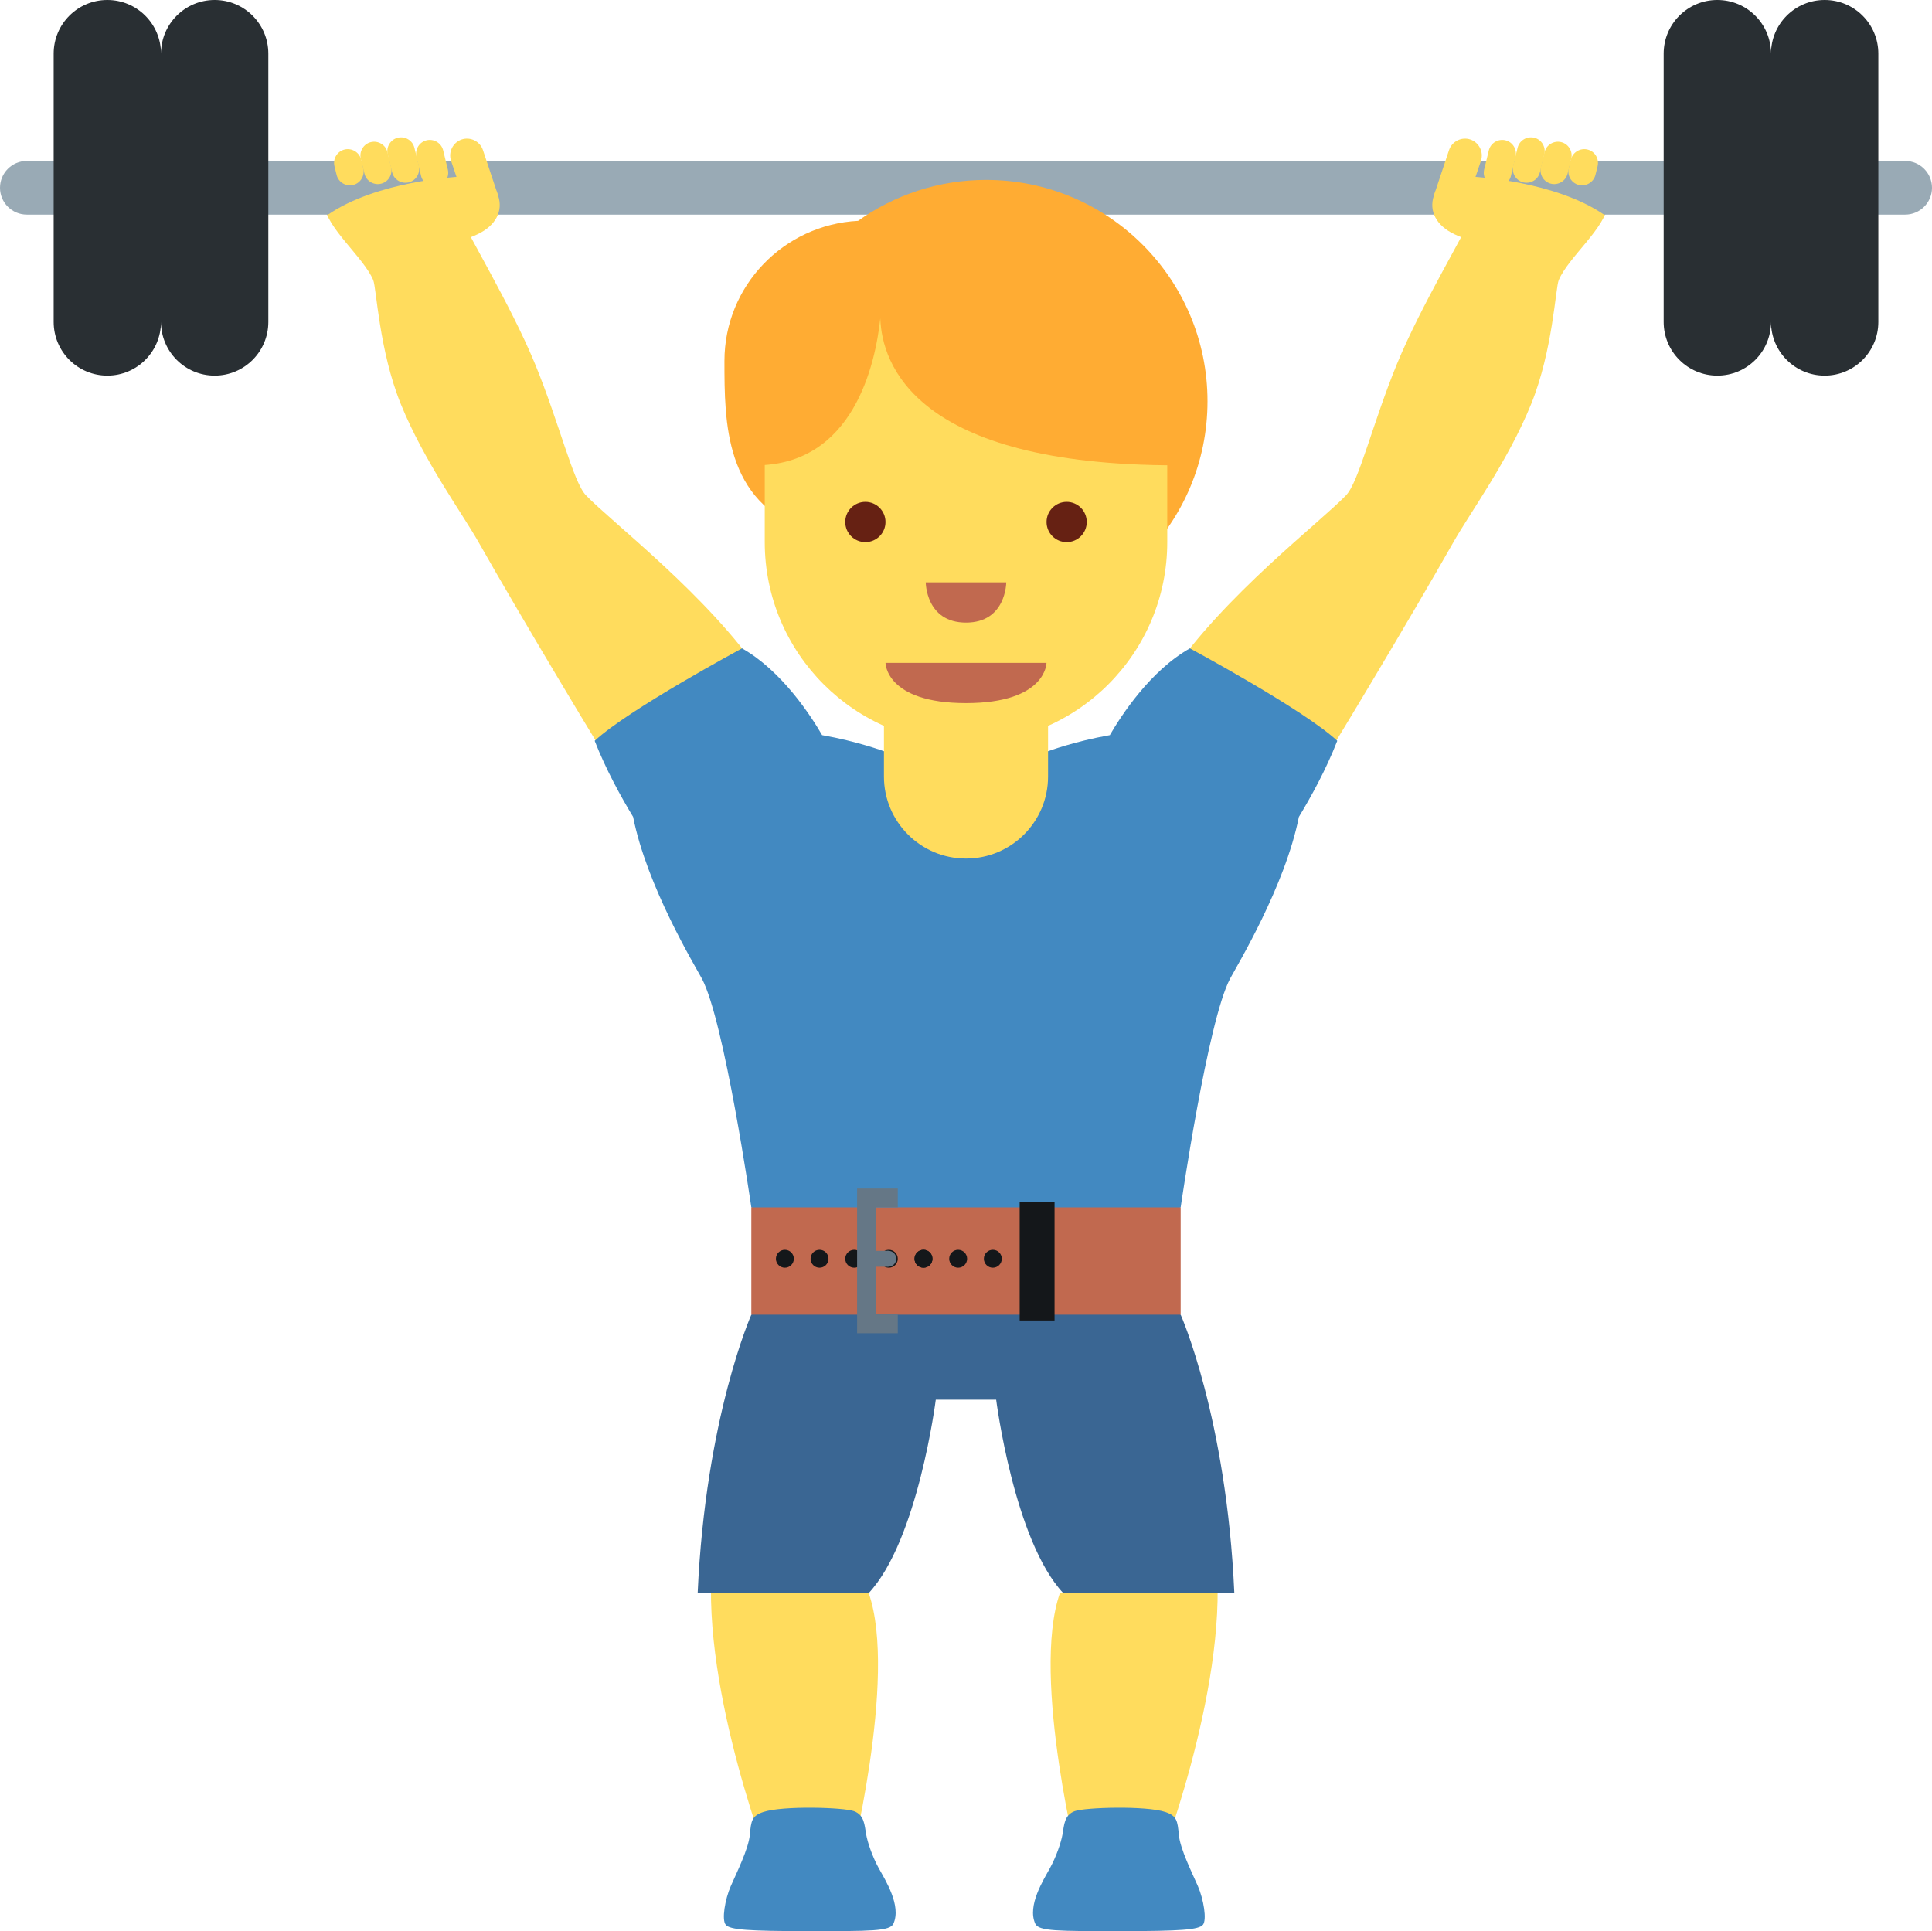 <?xml version="1.0" encoding="UTF-8" standalone="no"?>
<svg
   xmlns:dc="http://purl.org/dc/elements/1.1/"
   xmlns:cc="http://creativecommons.org/ns#"
   xmlns:rdf="http://www.w3.org/1999/02/22-rdf-syntax-ns#"
   xmlns:svg="http://www.w3.org/2000/svg"
   xmlns="http://www.w3.org/2000/svg"
   xmlns:sodipodi="http://sodipodi.sourceforge.net/DTD/sodipodi-0.dtd"
   xmlns:inkscape="http://www.inkscape.org/namespaces/inkscape"
   viewBox="0 0 36 35.988"
   id="svg2"
   version="1.1"
   inkscape:version="0.91 r13725"
   sodipodi:docname="1f3cb.svg"
   width="36"
   height="35.988">
  <defs
     id="defs86" />
  <sodipodi:namedview
     pagecolor="#ffffff"
     bordercolor="#666666"
     borderopacity="1"
     objecttolerance="10"
     gridtolerance="10"
     guidetolerance="10"
     inkscape:pageopacity="0"
     inkscape:pageshadow="2"
     inkscape:window-width="640"
     inkscape:window-height="480"
     id="namedview84"
     showgrid="false"
     inkscape:zoom="6.5555556"
     inkscape:cx="18"
     inkscape:cy="17.988002"
     inkscape:window-x="0"
     inkscape:window-y="0"
     inkscape:window-maximized="0"
     inkscape:current-layer="svg2" />
  <path
     d="m 15.81,34.875 -1.422,0 c 0,0 -1.323,-3.348 -1.119,-5.736 l 2.918,0.549 c 0.548,1.571 -0.377,5.187 -0.377,5.187 z m 4.317,0 1.422,0 c 0,0 1.323,-3.348 1.119,-5.736 l -2.918,0.549 c -0.548,1.571 0.377,5.187 0.377,5.187 z"
     id="path4"
     inkscape:connector-curvature="0"
     style="fill:#ffdc5d" />
  <path
     d="m 13.617,35.149 c 0.106,-0.243 0.331,-0.694 0.355,-0.955 0.024,-0.261 0.036,-0.354 0.25,-0.426 0.362,-0.121 1.496,-0.087 1.691,-0.016 0.194,0.071 0.197,0.263 0.225,0.424 0.028,0.161 0.118,0.424 0.237,0.64 0.119,0.216 0.426,0.697 0.272,1.034 -0.064,0.14 -0.422,0.138 -1.569,0.138 -1.147,0 -1.476,-0.026 -1.554,-0.118 -0.08,-0.092 -0.014,-0.477 0.093,-0.721 z m 8.704,0 C 22.215,34.906 21.99,34.455 21.966,34.194 21.942,33.933 21.93,33.84 21.716,33.768 21.354,33.647 20.22,33.681 20.025,33.752 c -0.194,0.071 -0.197,0.263 -0.225,0.424 -0.028,0.161 -0.118,0.424 -0.237,0.64 -0.118,0.216 -0.426,0.697 -0.272,1.034 0.064,0.14 0.422,0.138 1.569,0.138 1.147,0 1.476,-0.026 1.554,-0.118 0.078,-0.092 0.013,-0.477 -0.093,-0.721 z"
     id="path6"
     inkscape:connector-curvature="0"
     style="fill:#4289c1" />
  <path
     d="m 8.646,4.146 c 0.011,0.127 0.871,1.535 1.323,2.635 0.452,1.1 0.71,2.198 0.948,2.448 0.476,0.499 2.285,1.879 3.271,3.343 0.985,1.464 0.57,2.503 -0.094,2.922 -0.88,0.555 -1.803,0.204 -2.437,-0.788 C 11.206,14 9.706,11.497 8.918,10.105 8.612,9.564 7.9,8.593 7.469,7.531 7.063,6.531 7.015,5.363 6.954,5.219 6.775,4.794 6.076,4.242 6.042,3.812 c 0,0 2.567,-0.095 2.604,0.334 z m 18.708,0 c -0.011,0.127 -0.871,1.535 -1.323,2.635 -0.452,1.1 -0.71,2.198 -0.948,2.448 -0.476,0.499 -2.285,1.879 -3.271,3.343 -0.985,1.464 -0.57,2.503 0.094,2.922 0.88,0.555 1.803,0.204 2.437,-0.788 0.451,-0.706 1.951,-3.209 2.739,-4.601 0.304,-0.54 1.017,-1.511 1.448,-2.573 0.406,-1 0.454,-2.168 0.515,-2.312 0.178,-0.425 0.878,-0.977 0.912,-1.406 10e-4,-0.002 -2.566,-0.097 -2.603,0.332 z"
     id="path8"
     inkscape:connector-curvature="0"
     style="fill:#ffdc5d" />
  <path
     d="M 36,3.5 C 36,3.776 35.776,4 35.5,4 L 0.5,4 C 0.224,4 0,3.776 0,3.5 0,3.224 0.224,3 0.5,3 l 35,0 C 35.776,3 36,3.224 36,3.5 Z"
     id="path10"
     inkscape:connector-curvature="0"
     style="fill:#99aab5" />
  <path
     d="M 34,0 C 33.447,0 33,0.448 33,1 33,0.448 32.553,0 32,0 31.447,0 31,0.448 31,1 l 0,5 c 0,0.552 0.447,1 1,1 0.553,0 1,-0.448 1,-1 0,0.552 0.447,1 1,1 0.553,0 1,-0.448 1,-1 L 35,1 C 35,0.448 34.553,0 34,0 Z M 4,0 C 3.447,0 3,0.448 3,1 3,0.448 2.553,0 2,0 1.447,0 1,0.448 1,1 L 1,6 C 1,6.552 1.447,7 2,7 2.553,7 3,6.552 3,6 3,6.552 3.447,7 4,7 4.553,7 5,6.552 5,6 L 5,1 C 5,0.448 4.553,0 4,0 Z"
     id="path12"
     inkscape:connector-curvature="0"
     style="fill:#292f33" />
  <path
     d="M 24.918,13.806 C 24.293,13.223 22.172,12.083 22.172,12.083 21.43,12.502 20.889,13.34 20.68,13.7 20.015,13.817 19.529,14 19.529,14 l -3.059,0 c 0,0 -0.486,-0.183 -1.151,-0.3 -0.209,-0.36 -0.75,-1.197 -1.492,-1.617 0,0 -2.121,1.14 -2.746,1.723 0.21,0.537 0.492,1.047 0.716,1.417 0.255,1.29 1.146,2.763 1.281,3.013 C 13.496,19.016 14,22.5 14,22.5 l 4,1.5 4,-1.5 c 0,0 0.504,-3.484 0.922,-4.264 0.134,-0.25 1.025,-1.724 1.281,-3.013 0.224,-0.37 0.506,-0.879 0.715,-1.417 z"
     id="path14"
     inkscape:connector-curvature="0"
     style="fill:#4289c1" />
  <path
     d="m 16.471,11.412 0,3.059 c 0,0.844 0.684,1.529 1.529,1.529 0.845,0 1.529,-0.685 1.529,-1.529 l 0,-3.059 -3.058,0 z"
     id="path16"
     inkscape:connector-curvature="0"
     style="fill:#ffdc5d" />
  <path
     d="m 18.375,3.353 c -0.89,0 -1.712,0.284 -2.386,0.763 -1.385,0.072 -2.49,1.209 -2.49,2.612 0,1.156 0.005,2.613 1.529,3.156 0.749,1.04 1.967,1.719 3.347,1.719 2.278,0 4.125,-1.846 4.125,-4.125 0,-2.278 -1.847,-4.125 -4.125,-4.125 z"
     id="path18"
     inkscape:connector-curvature="0"
     style="fill:#ffac33" />
  <path
     d="m 21.75,5.602 -7.5,0 0,4.5 c 0,2.072 1.679,3.75 3.75,3.75 2.072,0 3.75,-1.678 3.75,-3.75 l 0,-4.5 z"
     id="path20"
     inkscape:connector-curvature="0"
     style="fill:#ffdc5d" />
  <path
     d="m 18,4 -3.924,1.533 0,3.139 c 1.831,0 2.236,-1.893 2.327,-2.737 0.031,0.844 0.639,2.737 5.52,2.737 l 0,-3.139 L 18,4 Z"
     id="path22"
     inkscape:connector-curvature="0"
     style="fill:#ffac33" />
  <path
     d="m 19.5,12.353 -3,0 c 0,0 0,0.75 1.5,0.75 1.5,0 1.5,-0.75 1.5,-0.75 z"
     id="path24"
     inkscape:connector-curvature="0"
     style="fill:#c1694f" />
  <circle
     cx="16.125"
     cy="9.728"
     r="0.375"
     id="circle26"
     style="fill:#662113" />
  <path
     d="m 20.25,9.728 c 0,0.207 -0.168,0.375 -0.374,0.375 -0.208,0 -0.375,-0.168 -0.375,-0.375 0,-0.207 0.168,-0.375 0.375,-0.375 0.206,0 0.374,0.168 0.374,0.375 z"
     id="path28"
     inkscape:connector-curvature="0"
     style="fill:#662113" />
  <path
     d="m 17.25,10.853 1.5,0 c 0,0 0,0.75 -0.75,0.75 -0.75,0 -0.75,-0.75 -0.75,-0.75 z"
     id="path30"
     inkscape:connector-curvature="0"
     style="fill:#c1694f" />
  <g
     id="g32"
     style="fill:#ffdc5d">
    <path
       d="M 27.096,4.363 C 26.766,4.206 26.62,3.935 26.719,3.644 l 0.003,-0.01 c 0.099,-0.291 0.291,-0.346 0.738,-0.339 0,0 1.521,0.076 2.437,0.712 0,0 -0.199,0.304 -0.447,0.56 l -0.003,0.01 c -0.101,0.29 -1.614,0.137 -2.351,-0.214 z"
       id="path34"
       inkscape:connector-curvature="0" />
    <path
       d="M 27.843,3.47 C 27.706,3.437 27.622,3.297 27.655,3.16 l 0.087,-0.357 c 0.033,-0.137 0.173,-0.221 0.31,-0.188 0.137,0.033 0.221,0.173 0.188,0.31 L 28.153,3.282 C 28.119,3.419 27.98,3.503 27.843,3.47 Z M 27.398,2.6 C 27.235,2.545 27.056,2.634 27.001,2.797 L 26.722,3.634 C 26.667,3.798 26.89,3.566 27.054,3.621 27.217,3.676 27.396,3.588 27.451,3.425 L 27.595,2.998 C 27.65,2.834 27.561,2.656 27.398,2.6 Z"
       id="path36"
       inkscape:connector-curvature="0" />
    <path
       d="M 28.384,3.399 C 28.247,3.366 28.163,3.226 28.196,3.089 l 0.082,-0.334 c 0.033,-0.137 0.173,-0.221 0.31,-0.188 0.137,0.033 0.221,0.173 0.188,0.31 l -0.082,0.334 c -0.034,0.137 -0.173,0.221 -0.31,0.188 z"
       id="path38"
       inkscape:connector-curvature="0" />
    <path
       d="M 28.9,3.424 C 28.763,3.391 28.679,3.251 28.712,3.114 L 28.78,2.837 c 0.033,-0.137 0.173,-0.221 0.31,-0.188 0.137,0.033 0.221,0.173 0.188,0.31 L 29.21,3.236 C 29.176,3.373 29.037,3.457 28.9,3.424 Z"
       id="path40"
       inkscape:connector-curvature="0" />
    <path
       d="M 29.419,3.447 C 29.282,3.414 29.198,3.274 29.231,3.137 l 0.04,-0.162 c 0.033,-0.137 0.173,-0.221 0.31,-0.188 0.137,0.033 0.221,0.173 0.188,0.31 l -0.04,0.162 c -0.034,0.137 -0.174,0.222 -0.31,0.188 z"
       id="path42"
       inkscape:connector-curvature="0" />
  </g>
  <g
     id="g44"
     style="fill:#ffdc5d">
    <path
       d="M 8.904,4.363 C 9.234,4.206 9.38,3.935 9.281,3.644 L 9.278,3.634 C 9.179,3.344 8.987,3.288 8.54,3.295 c 0,0 -1.521,0.076 -2.437,0.712 0,0 0.199,0.304 0.447,0.56 l 0.003,0.01 c 0.101,0.29 1.614,0.137 2.351,-0.214 z"
       id="path46"
       inkscape:connector-curvature="0" />
    <path
       d="M 8.157,3.47 C 8.294,3.437 8.378,3.297 8.345,3.16 L 8.258,2.803 C 8.225,2.666 8.085,2.582 7.948,2.615 7.811,2.649 7.727,2.788 7.76,2.925 L 7.847,3.282 C 7.881,3.419 8.02,3.503 8.157,3.47 Z M 8.602,2.6 C 8.765,2.545 8.944,2.634 8.999,2.797 L 9.278,3.634 C 9.333,3.798 9.11,3.566 8.946,3.621 8.783,3.676 8.604,3.588 8.549,3.425 L 8.405,2.998 C 8.35,2.834 8.439,2.656 8.602,2.6 Z"
       id="path48"
       inkscape:connector-curvature="0" />
    <path
       d="M 7.616,3.399 C 7.753,3.366 7.837,3.226 7.804,3.089 L 7.722,2.755 C 7.689,2.618 7.549,2.534 7.412,2.567 7.276,2.601 7.191,2.74 7.225,2.877 L 7.307,3.211 C 7.34,3.348 7.479,3.432 7.616,3.399 Z"
       id="path50"
       inkscape:connector-curvature="0" />
    <path
       d="M 7.1,3.424 C 7.237,3.391 7.321,3.251 7.288,3.114 L 7.22,2.837 C 7.187,2.7 7.048,2.616 6.911,2.649 6.774,2.682 6.69,2.822 6.723,2.959 L 6.791,3.236 C 6.824,3.373 6.963,3.457 7.1,3.424 Z"
       id="path52"
       inkscape:connector-curvature="0" />
    <path
       d="M 6.581,3.447 C 6.718,3.414 6.802,3.274 6.769,3.137 L 6.73,2.975 C 6.696,2.839 6.557,2.754 6.42,2.787 6.283,2.821 6.199,2.96 6.232,3.097 l 0.04,0.162 c 0.033,0.137 0.173,0.222 0.309,0.188 z"
       id="path54"
       inkscape:connector-curvature="0" />
  </g>
  <path
     d="M 22,24.5 18,23 14,24.5 c 0,0 -0.854,1.917 -1,5.188 l 3.187,0 c 0.917,-0.979 1.25,-3.604 1.25,-3.604 l 1.125,0 c 0,0 0.333,2.625 1.25,3.604 l 3.188,0 C 22.854,26.417 22,24.5 22,24.5 Z"
     id="path56"
     inkscape:connector-curvature="0"
     style="fill:#3a6693" />
  <path
     d="m 14,22.5 8,0 0,2 -8,0 z"
     id="path58"
     inkscape:connector-curvature="0"
     style="fill:#c1694f" />
  <path
     d="m 19,22.399 0.65,0 0,2.209 -0.65,0 z"
     id="path60"
     inkscape:connector-curvature="0"
     style="fill:#14171a" />
  <circle
     cx="18.5"
     cy="23.458"
     r="0.167"
     id="circle62"
     style="fill:#14171a" />
  <path
     d="m 18.021,23.458 c 0,0.092 -0.075,0.167 -0.167,0.167 -0.092,0 -0.167,-0.075 -0.167,-0.167 0,-0.092 0.075,-0.167 0.167,-0.167 0.092,0.001 0.167,0.075 0.167,0.167 z"
     id="path64"
     inkscape:connector-curvature="0"
     style="fill:#14171a" />
  <circle
     cx="17.208"
     cy="23.458"
     r="0.167"
     id="circle66"
     style="fill:#14171a" />
  <circle
     cx="16.562"
     cy="23.458"
     r="0.167"
     id="circle68"
     style="fill:#14171a" />
  <circle
     cx="15.917"
     cy="23.458"
     r="0.167"
     id="circle70"
     style="fill:#14171a" />
  <circle
     cx="15.271"
     cy="23.458"
     r="0.167"
     id="circle72"
     style="fill:#14171a" />
  <circle
     cx="14.625"
     cy="23.458"
     r="0.167"
     id="circle74"
     style="fill:#14171a" />
  <circle
     cx="17.208"
     cy="23.458"
     r="0.167"
     id="circle76"
     style="fill:#14171a" />
  <circle
     cx="16.553"
     cy="23.458"
     r="0.148"
     id="circle78"
     style="fill:#657786" />
  <path
     d="m 16.318,23.31 0.235,0 0,0.297 -0.235,0 z"
     id="path80"
     inkscape:connector-curvature="0"
     style="fill:#657786" />
  <path
     d="m 16.729,24.846 -0.758,0 0,-2.697 0.758,0 0,0.35 -0.409,0 0,1.997 0.409,0 z"
     id="path82"
     inkscape:connector-curvature="0"
     style="fill:#657786" />
</svg>
